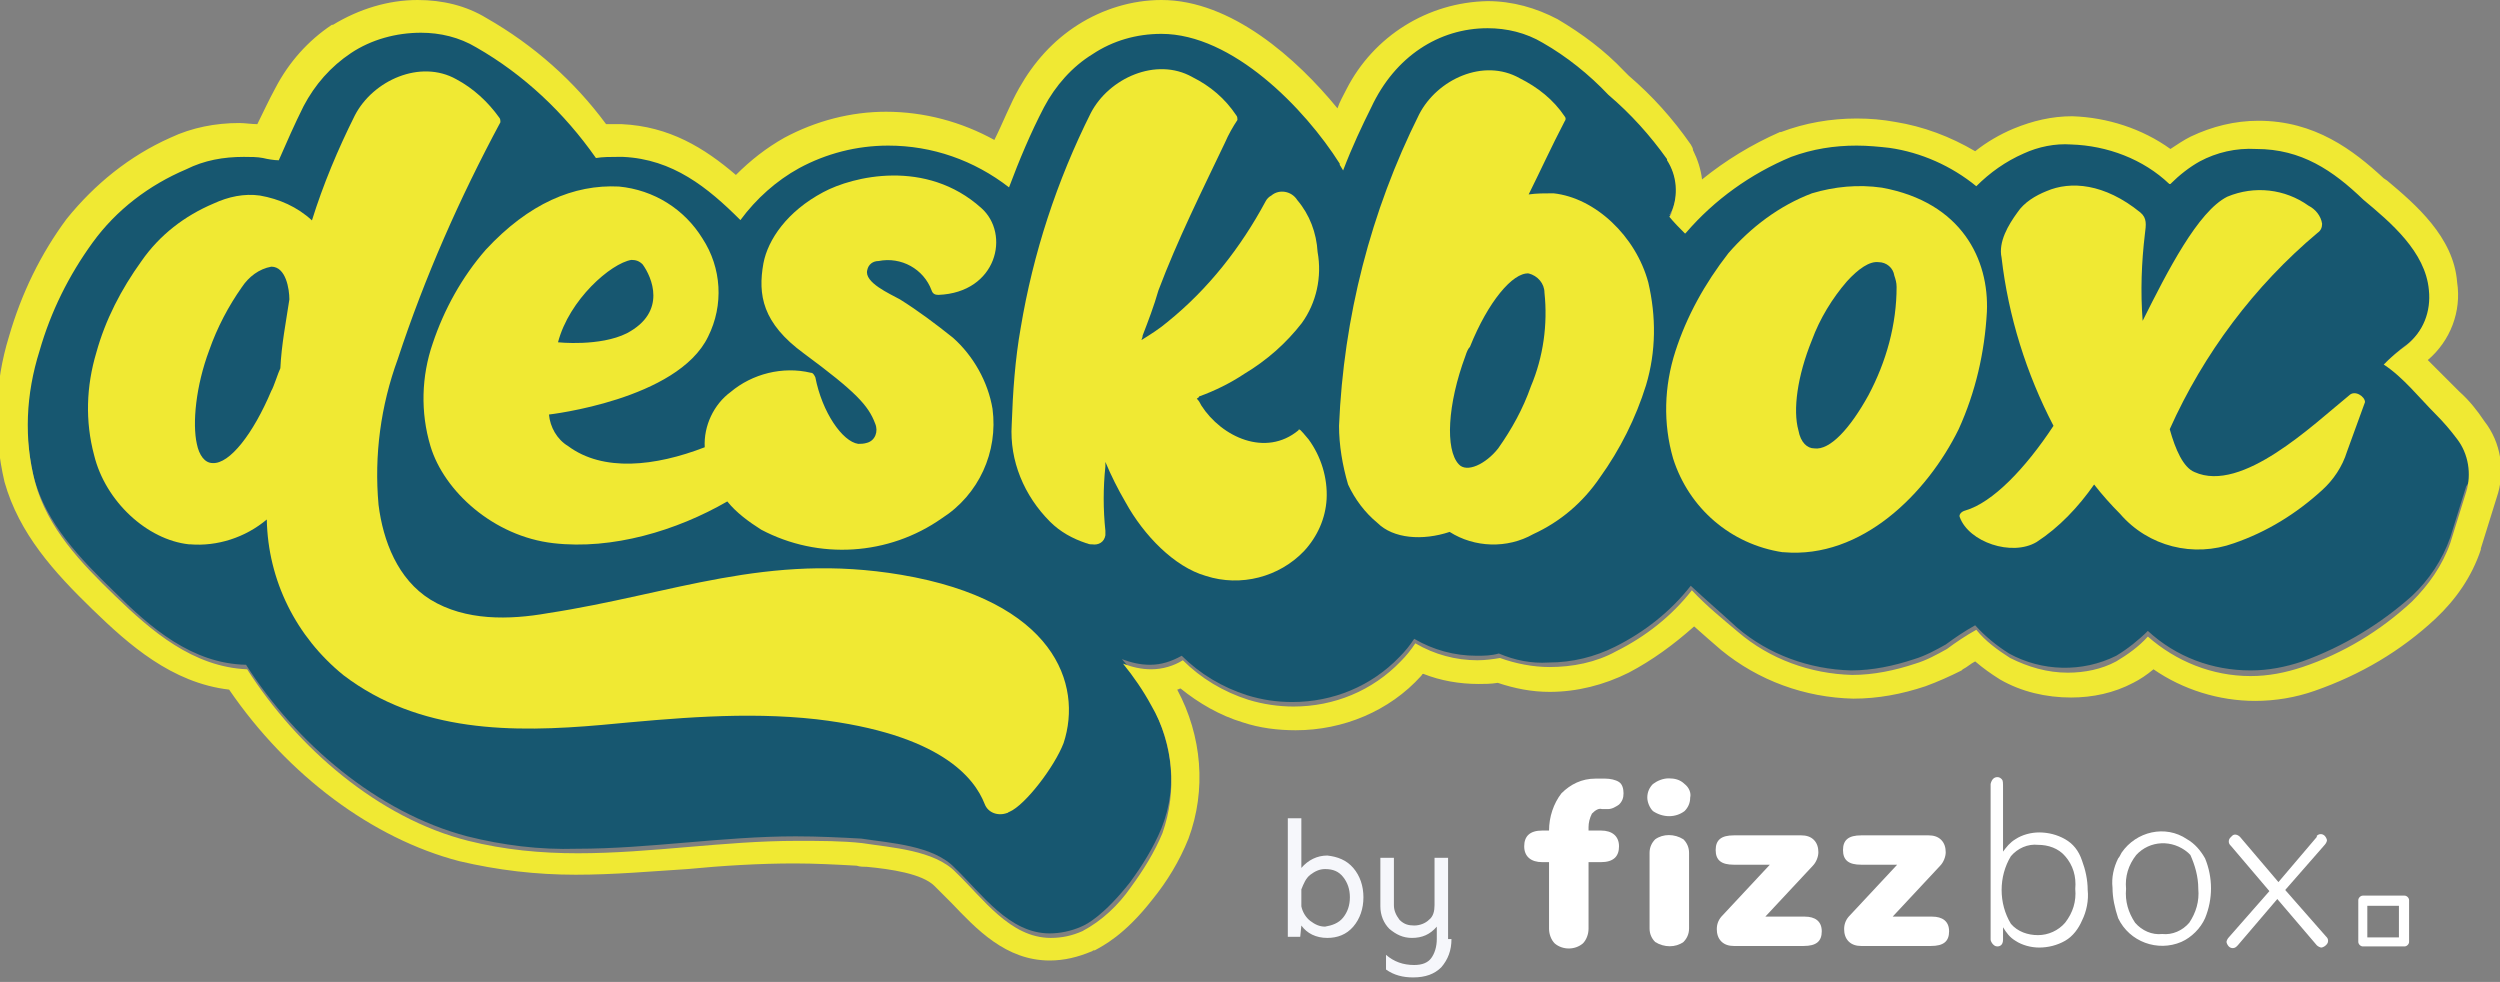 <?xml version="1.0" encoding="utf-8"?>
<!-- Generator: Adobe Illustrator 25.3.1, SVG Export Plug-In . SVG Version: 6.00 Build 0)  -->
<svg version="1.1" id="Layer_1" xmlns="http://www.w3.org/2000/svg" xmlns:xlink="http://www.w3.org/1999/xlink" x="0px" y="0px"
	 viewBox="0 0 221.5 87" style="enable-background:new 0 0 221.5 87;" xml:space="preserve">
<rect x="0" y="0" width="221.5" height="87" fill="#808080" stroke="none"/>
<style type="text/css">
	.st0{fill:#175770;}
	.st1{fill:#F0E933;}
	.st2{fill:#FFFFFF;}
	.st3{enable-background:new    ;}
	.st4{fill:#F6F7FB;}
</style>
<g id="deskbox" transform="translate(-62.885 -51.6)">
	<g id="Group_98" transform="translate(112.885 75.6)">
		<path id="Path_8" class="st0" d="M167.9,14.7c-0.6-0.8-1.2-1.5-1.9-2.2c-1.4-1.6-3-3-4.6-4.4c0.6-0.6,1.3-1.2,2-1.7
			c1.4-1.2,2.2-3,2-4.9c-0.4-3.4-3.4-5.9-5.8-8C156.8-9.1,154-11,150-11c-1.7,0-3.4,0.4-5,1.1c-1,0.5-1.9,1.2-2.6,2h-0.1
			c-2.4-2.2-5.5-3.5-8.7-3.5c-1.4,0-2.9,0.3-4.2,0.8c-1.6,0.7-3,1.7-4.2,2.9c-4.7-3.6-10.9-4.6-16.5-2.6c-3.6,1.5-6.8,3.8-9.3,6.7
			c-0.1,0.1-0.1,0.1-0.1,0.1c-0.5-0.5-1-1-1.4-1.5C98-5,98-5.2,98.1-5.3c0.7-1.5,0.5-3.2-0.4-4.6V-10c-1.5-2.1-3.2-4-5.2-5.7
			c-1.7-1.8-3.6-3.3-5.8-4.6c-1.5-0.8-3.2-1.3-4.9-1.3c-4.4,0.1-8.4,2.6-10.4,6.5c-0.8,1.6-1.7,3.5-2.5,5.6
			c-0.1-0.2-0.2-0.4-0.3-0.5V-10c-3.1-4.9-9.5-11.5-15.8-11.5c-2.2,0-4.3,0.6-6.1,1.8c-1.9,1.1-3.3,2.8-4.3,4.7
			c-1.2,2.3-2.2,4.7-3.1,7.1c-5.4-3.9-12.2-5-18.6-1.6c-2.1,1.1-3.9,2.7-5.2,4.6c-2.9-2.9-6.1-5.4-10.4-5.6c-0.8,0-1.6,0-2.4,0.1
			c-2.8-4-6.4-7.4-10.6-9.8c-1.5-0.8-3.2-1.3-4.9-1.3c-2.2,0-4.3,0.6-6.2,1.8c-1.8,1.2-3.2,2.8-4.2,4.7c-0.8,1.6-1.6,3.2-2.2,4.8
			c-0.4-0.1-1-0.2-1.4-0.2c-0.6-0.1-1.2-0.1-1.7-0.1c-1.8,0-3.5,0.4-5.1,1.1c-3.3,1.5-6.1,3.7-8.3,6.5c-2.1,2.9-3.7,6.2-4.7,9.6
			c-1.2,3.8-1.3,7.7-0.4,11.6c1.1,4.1,4.1,7.2,7.1,10.1c3.2,3.2,6.9,6.4,11.7,6.5c4.4,6.9,11.6,13.1,19.6,15.2
			c3.2,0.8,6.4,1.2,9.7,1.1c6.5,0,12.9-1.1,19.4-1.1c2,0,4,0.1,5.8,0.2c2.6,0.4,6.4,0.6,8.3,2.6c2.4,2.3,4.8,5.8,8.4,5.8
			c0.9,0,1.9-0.2,2.8-0.6c0.5-0.2,2-1,4.3-3.9c1.1-1.5,2.1-3.1,2.8-4.8c1.6-4,0.8-7.8-1-11.3c-0.7-1.3-1.5-2.6-2.5-3.7
			c0.8,0.3,1.6,0.5,2.5,0.5c1,0,1.9-0.3,2.8-0.8c1.6,1.6,3.6,2.8,5.8,3.5c1.3,0.4,2.6,0.6,4,0.6c3.6,0,7-1.4,9.5-4
			c0.5-0.5,0.9-1,1.3-1.6c1.7,1,3.6,1.5,5.5,1.5c0.7,0,1.3,0,2-0.2c1.4,0.6,2.9,0.9,4.4,0.8c2.1,0,4.1-0.5,5.9-1.4
			c2.6-1.3,4.9-3.1,6.7-5.4c1.4,1.3,2.8,2.5,4.1,3.7c2.8,2.4,6.4,3.7,10.1,3.8c1.9,0,3.8-0.4,5.6-1c1-0.3,1.9-0.8,2.8-1.3
			c0.8-0.6,1.7-1.2,2.6-1.7c0.9,1,1.9,1.8,3,2.5c2.9,1.6,6.5,1.7,9.5,0.2c1-0.6,2-1.4,2.8-2.2c2.5,2.3,5.7,3.5,9.1,3.5
			c1.6,0,3.1-0.3,4.6-0.8c3.6-1.3,6.9-3.3,9.7-5.8c1.5-1.4,2.7-3.2,3.4-5.2l1.4-4.5C169.3,18,169,16.1,167.9,14.7z"/>
		<path id="Path_9" class="st1" d="M81.8-21.5c1.7,0,3.4,0.4,4.9,1.3c2.1,1.2,4.1,2.8,5.8,4.6c2,1.7,3.7,3.6,5.2,5.7v0.1
			c0.9,1.4,1,3.1,0.4,4.6c0,0.1-0.1,0.3-0.2,0.4c0.4,0.5,0.9,1,1.4,1.5c0.1-0.1,0.1-0.1,0.1-0.1c2.5-2.9,5.7-5.2,9.3-6.7
			c1.9-0.7,3.8-1,5.8-1c1,0,2,0.1,2.9,0.2c2.8,0.4,5.5,1.6,7.7,3.4c1.2-1.2,2.6-2.2,4.2-2.9c1.3-0.6,2.8-0.9,4.2-0.8
			c3.2,0.1,6.4,1.3,8.7,3.5h0.1c0.8-0.8,1.7-1.5,2.6-2c1.5-0.8,3.2-1.2,5-1.1c4,0,6.8,1.9,9.5,4.5c2.4,2,5.5,4.6,5.8,8
			c0.2,1.9-0.5,3.7-2,4.9c-0.7,0.5-1.4,1.1-2,1.7c1.7,1.1,3.2,3,4.6,4.4c0.7,0.7,1.3,1.4,1.9,2.2c1,1.3,1.3,3.1,0.8,4.7l-1.4,4.5
			c-0.7,2-1.9,3.7-3.4,5.2c-2.8,2.6-6.1,4.6-9.7,5.8c-1.5,0.5-3,0.8-4.6,0.8c-3.4,0-6.6-1.3-9.1-3.5c-0.8,0.9-1.8,1.6-2.8,2.2
			c-1.3,0.7-2.8,1-4.3,1c-1.8,0-3.5-0.5-5.1-1.3c-1.1-0.7-2.2-1.5-3-2.5c-0.9,0.5-1.8,1.1-2.6,1.7c-0.9,0.5-1.8,1-2.8,1.3
			c-1.8,0.6-3.7,1-5.6,1c-3.7-0.1-7.3-1.4-10.1-3.8c-1.3-1.1-2.8-2.3-4.1-3.7c-1.8,2.3-4.1,4.1-6.7,5.4c-1.8,1-3.9,1.4-5.9,1.4
			c-1.5,0-3-0.3-4.4-0.8c-0.6,0.1-1.3,0.2-2,0.2c-1.9,0-3.8-0.5-5.5-1.5c-0.4,0.6-0.8,1.1-1.3,1.6c-2.5,2.6-5.9,4-9.5,4
			c-1.3,0-2.7-0.2-4-0.6c-2.2-0.7-4.2-1.9-5.8-3.5c-0.8,0.5-1.8,0.8-2.8,0.8c-0.9,0-1.7-0.2-2.5-0.5c0.9,1.1,1.8,2.4,2.5,3.7
			c2,3.4,2.3,7.6,1,11.3c-0.7,1.7-1.7,3.3-2.8,4.8c-1.1,1.6-2.6,3-4.3,3.9c-0.9,0.4-1.8,0.6-2.8,0.6c-3.6,0-6-3.5-8.4-5.8
			c-1.9-2-5.8-2.2-8.3-2.6c-1.8-0.2-3.7-0.2-5.8-0.2c-6.5,0-12.9,1.1-19.4,1.1c-3.3,0-6.5-0.3-9.7-1.1c-8-2-15.2-8.3-19.6-15.2
			c-4.8-0.2-8.5-3.4-11.7-6.5c-3-2.9-6-6-7.1-10.1c-1-3.8-0.8-7.8,0.4-11.6c1-3.5,2.6-6.7,4.7-9.6c2.1-2.9,5-5.1,8.3-6.5
			c1.6-0.8,3.3-1.1,5.1-1.1c0.6,0,1.2,0,1.7,0.1c0.4,0.1,1,0.2,1.4,0.2c0.7-1.6,1.4-3.2,2.2-4.8c1-1.9,2.4-3.5,4.2-4.7
			c1.8-1.2,4-1.8,6.2-1.8c1.7,0,3.4,0.4,4.9,1.3c4.2,2.4,7.8,5.8,10.6,9.8c0.6-0.1,1.3-0.1,1.9-0.1h0.5c4.4,0.2,7.5,2.7,10.4,5.6
			c1.4-1.9,3.2-3.5,5.2-4.6c2.4-1.3,5.1-2,7.9-2c3.9,0,7.6,1.3,10.7,3.7c0.9-2.4,1.9-4.8,3.1-7.1c1-1.9,2.5-3.6,4.3-4.7
			c1.8-1.2,3.9-1.8,6.1-1.8c6.3,0,12.7,6.6,15.8,11.5v0.1c0.1,0.2,0.2,0.3,0.3,0.5c0.8-2.1,1.7-4,2.5-5.6
			C73.6-19,77.5-21.5,81.8-21.5 M81.8-23.9c-5.3,0.1-10.1,3.1-12.5,7.8c-0.3,0.6-0.6,1.1-0.8,1.7c-3.6-4.4-9.4-9.6-15.6-9.6
			c-2.6,0-5.2,0.8-7.4,2.2c-2.2,1.4-3.9,3.3-5.2,5.6c-0.8,1.4-1.4,3-2.2,4.6c-2.9-1.6-6.2-2.5-9.6-2.5c-3.1,0-6.2,0.8-9,2.3l0,0
			c-1.6,0.9-3,2-4.3,3.3c-2.8-2.4-5.9-4.3-10.1-4.5H3.7c-2.8-3.8-6.4-7-10.6-9.4c-1.8-1.1-3.9-1.6-6.1-1.6c-2.6,0-5.2,0.8-7.5,2.2
			h-0.1c-2.1,1.4-3.8,3.3-5,5.6c-0.6,1.1-1.1,2.2-1.6,3.2c-0.5,0-1.1-0.1-1.6-0.1c-2.1,0-4.2,0.4-6.1,1.3c-3.6,1.6-6.7,4.1-9.2,7.2
			l0,0c-2.3,3.1-4,6.6-5.1,10.4c-1.3,4.2-1.4,8.6-0.4,12.9c1.3,4.6,4.4,8,7.8,11.3c3.2,3.1,7,6.5,12.1,7.1
			c5.2,7.6,12.7,13.2,20.4,15.2c3.4,0.8,6.8,1.2,10.3,1.2c3.4,0,6.7-0.3,9.9-0.5c3.1-0.3,6.4-0.5,9.5-0.5c1.8,0,3.7,0.1,5.5,0.2
			c0.3,0.1,0.6,0.1,0.9,0.1c2.1,0.2,4.9,0.6,6,1.7l0.1,0.1c0.4,0.4,0.9,0.9,1.4,1.4c2.2,2.3,4.8,5.1,8.7,5.1c1.3,0,2.5-0.3,3.7-0.8
			c0.1,0,0.1-0.1,0.2-0.1h0.1c0.7-0.4,2.6-1.3,5.1-4.5c1.3-1.6,2.4-3.4,3.2-5.4c1.6-4.3,1.2-9.1-1-13.2c0.1,0,0.2-0.1,0.3-0.1
			c1.6,1.3,3.5,2.4,5.5,3c1.5,0.5,3.1,0.7,4.7,0.7c4.2,0,8.3-1.7,11.1-4.8c0.1-0.1,0.1-0.2,0.2-0.2c1.5,0.6,3.2,0.9,4.9,0.9
			c0.5,0,1.1,0,1.7-0.1c1.5,0.5,3,0.8,4.6,0.8c2.4,0,4.8-0.6,7-1.7c2.1-1.1,4-2.5,5.8-4.1c0.9,0.8,1.7,1.5,2.4,2.1
			c3.3,2.7,7.4,4.2,11.7,4.3c2.2,0,4.3-0.4,6.4-1.1c1.1-0.4,2.2-0.9,3.2-1.4l0.1-0.1c0.4-0.2,0.7-0.5,1.1-0.7
			c0.7,0.6,1.4,1.1,2.2,1.6c1.9,1.1,4.1,1.6,6.3,1.6c1.9,0,3.8-0.4,5.5-1.3c0.6-0.3,1.2-0.7,1.8-1.2c2.6,1.8,5.8,2.8,9,2.8
			c1.8,0,3.6-0.3,5.3-0.9c4-1.4,7.6-3.5,10.7-6.4c1.8-1.7,3.2-3.7,4-6.1v-0.1l1.4-4.5c0.8-2.3,0.4-4.9-1.1-6.8
			c-0.6-0.9-1.3-1.8-2.2-2.6l-0.1-0.1l-1.4-1.4c-0.4-0.4-0.8-0.8-1.3-1.3c2-1.7,3-4.3,2.6-6.9C167.4-3,164-5.9,161.5-8l-0.3-0.2
			c-2.7-2.5-6.1-5.1-11.1-5.1c-2.1,0-4.1,0.5-6,1.4c-0.6,0.3-1.2,0.7-1.8,1.1c-2.5-1.8-5.6-2.8-8.7-2.9c-1.8,0-3.5,0.4-5.2,1.1
			c-1.2,0.5-2.4,1.2-3.4,2c-2.2-1.3-4.6-2.2-7.1-2.6c-1.1-0.2-2.2-0.3-3.4-0.3c-2.3,0-4.6,0.4-6.7,1.2h-0.1
			c-2.5,1.1-4.8,2.5-6.9,4.2c-0.1-0.9-0.4-1.8-0.8-2.6c0-0.2-0.1-0.3-0.2-0.5c-1.6-2.3-3.4-4.3-5.5-6.1l-0.4-0.4
			c-1.7-1.8-3.7-3.3-5.9-4.6C86.1-23.3,84-23.9,81.8-23.9L81.8-23.9z"/>
	</g>
	<g id="Group_99" transform="translate(120.724 81.727)">
		<path id="Path_10" class="st1" d="M22,20.8c-11.9-2-20.2,1.7-31.3,3.4c-3.4,0.6-7.3,0.7-10.4-1.2c-2.9-1.8-4.2-5.2-4.6-8.4
			c-0.4-4.4,0.2-8.8,1.7-12.9c2.4-7.3,5.5-14.3,9.1-21c0-0.1,0-0.3-0.1-0.4c-1-1.4-2.3-2.6-3.8-3.4c-3.2-1.8-7.4,0.1-9,3.2
			c-1.5,3-2.8,6.1-3.8,9.3c-1.3-1.2-2.9-1.9-4.6-2.2c-1.4-0.2-2.8,0.1-4.1,0.7c-2.6,1.1-4.8,2.8-6.4,5.1c-1.8,2.5-3.2,5.2-4,8.1
			c-0.9,3-1,6.1-0.2,9.1c1,4.1,4.7,7.5,8.4,7.9h0.1c2.4,0.2,4.9-0.6,6.8-2.2c0.1,5.4,2.6,10.4,6.8,13.8c6.7,5.1,15,5.1,22.9,4.4
			c6.4-0.6,12.7-1.2,19-0.5c11,1.3,14,5.2,14.9,7.5c0.3,0.8,1.2,1.1,2,0.8c0.1,0,0.1-0.1,0.2-0.1c1.4-0.6,4-4,4.8-6.1
			C38.1,30.5,35.6,23.1,22,20.8z M-33,2.5c-0.2,0.4-0.6,1.7-0.8,2c-1.6,3.8-3.7,6.5-5.2,6.4c-0.7,0-1.2-0.7-1.4-1.7
			c-0.4-1.8-0.1-5.1,1.1-8.3c0.7-2,1.7-3.9,2.9-5.6c0.6-0.9,1.5-1.6,2.6-1.8c1.3,0,1.6,2,1.6,2.9C-32.5-1.6-32.9,0.4-33,2.5z"/>
		<path id="Path_11" class="st1" d="M-14.8-8c-2.1,2.4-3.7,5.3-4.7,8.3c-1,2.9-1.1,6.1-0.2,9.1c1.2,4,5.6,8,10.9,8.6
			c5.2,0.6,10.9-1.1,15.4-3.7c0.8,1,1.9,1.8,3,2.5c5.1,2.7,11.3,2.3,16-1c3.3-2.1,5-5.9,4.5-9.7c-0.4-2.4-1.7-4.7-3.5-6.3
			c-1.5-1.2-3.1-2.4-4.7-3.4C21-4.1,18.7-5.1,19-6.2C19.1-6.7,19.5-7,20-7c2-0.4,4,0.7,4.7,2.6C24.8-4.1,25-4,25.3-4
			c5.2-0.2,6.4-5.4,3.8-7.7c-4.9-4.4-11.4-2.8-14-1.4c-3.2,1.7-4.9,4.2-5.3,6.3c-0.5,2.8-0.1,5.3,3.6,8c4.6,3.4,5.7,4.6,6.3,6.2
			c0.3,0.7,0,1.5-0.7,1.7c-0.3,0.1-0.6,0.1-0.8,0.1c-1.4-0.2-3.2-2.8-3.8-5.9c-0.1-0.2-0.2-0.4-0.4-0.4c-2.5-0.6-5.2,0.1-7.1,1.7
			c-1.5,1.1-2.4,3-2.3,4.9c-4.4,1.7-9,2.2-12.1-0.1c-1-0.6-1.6-1.7-1.7-2.8c0,0,11.4-1.3,14.1-6.9c1.4-2.8,1.2-6.1-0.5-8.7
			c-1.6-2.6-4.3-4.3-7.4-4.6C-7-13.8-11-12.1-14.8-8z M-1.9-7.1c0.4,0,0.7,0.1,1,0.4c0.8,1.1,2.2,4.2-1.4,6.1
			c-2.4,1.2-6.1,0.8-6.1,0.8C-7.4-3.6-3.7-6.8-1.9-7.1L-1.9-7.1z"/>
		<path id="Path_12" class="st1" d="M57.4,8c-0.1-0.1-0.2-0.1-0.2,0c-2.9,2.4-6.8,0.6-8.6-2.2c-0.1-0.2-0.2-0.4-0.4-0.6
			c0.1-0.1,0.2-0.1,0.2-0.2c1.4-0.5,2.8-1.2,4-2c2-1.2,3.7-2.7,5.1-4.5c1.3-1.8,1.8-4.1,1.4-6.3c-0.1-1.7-0.7-3.3-1.8-4.6
			c-0.5-0.8-1.6-1-2.3-0.4c-0.2,0.1-0.4,0.3-0.5,0.5c-2.2,4.1-5.1,7.8-8.7,10.7c-0.7,0.6-1.5,1.1-2.3,1.6c0-0.1,0.1-0.2,0.1-0.4
			c0.5-1.3,1-2.6,1.4-4c1.7-4.5,3.8-8.7,5.9-13.1c0.3-0.7,0.7-1.4,1.1-2c0-0.1,0-0.3-0.1-0.4c-1-1.5-2.3-2.6-3.9-3.4
			c-3.2-1.8-7.4,0.1-9,3.2c-3,6-5.1,12.4-6.2,19c-0.5,2.8-0.7,5.7-0.8,8.6c-0.2,3.2,1.1,6.3,3.4,8.6c0.9,0.9,2,1.5,3.2,1.9
			c0.1,0,0.2,0.1,0.4,0.1h0.1c0.6,0.1,1.1-0.2,1.2-0.8c0-0.1,0-0.2,0-0.4c-0.2-1.9-0.2-3.8,0-5.7v-0.4c0.5,1.2,1.1,2.4,1.8,3.6
			c1.6,2.9,4.3,5.7,7.1,6.5c3.1,1,6.5,0.1,8.7-2.2c1.2-1.3,1.9-2.9,2-4.6c0.1-1.9-0.5-3.8-1.6-5.3C58,8.7,57.7,8.3,57.4,8z"/>
		<path id="Path_13" class="st1" d="M79.8-13L79.8-13c-0.8,0-1.5,0-2.2,0.1c1-2,2-4.2,3.2-6.5c0.1-0.1,0.1-0.3,0-0.4
			c-1-1.5-2.4-2.6-4-3.4c-3.2-1.8-7.3,0.1-8.9,3.2c-4.3,8.6-6.7,18-7.1,27.6c0,1.7,0.3,3.5,0.8,5.2c0.6,1.3,1.5,2.5,2.6,3.4
			c1.4,1.4,4,1.6,6.4,0.8c2.2,1.4,5.1,1.5,7.4,0.2c2.4-1.1,4.4-2.8,5.9-5C85.7,9.7,87.1,6.9,88,4c0.9-3,0.9-6.1,0.2-9.1
			C87.1-9.2,83.5-12.6,79.8-13z M77.8,4.1c-0.7,2-1.7,3.8-2.9,5.5c-1.1,1.4-2.8,2.2-3.5,1.4c-1.2-1.3-1-5.3,0.6-9.6
			c0.1-0.3,0.2-0.6,0.4-0.8c1.6-4,3.8-6.6,5.2-6.5c0.8,0.2,1.4,0.9,1.4,1.7C79.3-1.4,78.9,1.5,77.8,4.1L77.8,4.1z"/>
		<path id="Path_14" class="st1" d="M150.3,4.9c-3.2,2.6-9.5,8.7-13.7,6.8c-1-0.4-1.7-2-2.2-3.8c3-6.7,7.5-12.7,13.1-17.4
			c0.3-0.2,0.4-0.5,0.4-0.8c-0.1-0.7-0.6-1.3-1.2-1.6c-2.1-1.5-4.8-1.8-7.2-0.8c-2.6,1.3-5.3,6.6-7.5,11c-0.2-2.6-0.1-5.2,0.2-7.7
			c0.1-0.8,0.2-1.4-0.4-1.9c-3.2-2.6-6.2-2.8-8.3-1.9c-1,0.4-2,1-2.6,1.9c-0.8,1.1-1.7,2.6-1.4,4c0.6,5.2,2.2,10.3,4.6,14.9
			c-2.5,3.8-5.4,6.8-7.8,7.5c-0.4,0.1-0.6,0.4-0.5,0.6c0.8,2.2,4.6,3.5,6.8,2.2c2-1.3,3.7-3.1,5.1-5.1c0.7,0.9,1.5,1.8,2.3,2.6
			c2.5,2.9,6.5,3.9,10.1,2.6c2.9-1,5.5-2.6,7.8-4.7c1-0.9,1.8-2.1,2.2-3.4l1.6-4.4C151.7,5,150.8,4.4,150.3,4.9z"/>
		<path id="Path_15" class="st1" d="M118.2-2.5c0.2-4.6-2.2-9.7-9.3-11c-2.1-0.3-4.2-0.1-6.2,0.5c-2.9,1.1-5.4,3-7.4,5.3
			C93.2-5,91.6-2.1,90.6,1c-1,3.1-1.1,6.4-0.2,9.5c1.4,4.4,5.1,7.6,9.7,8.3h0.1c6.9,0.6,12.7-5.2,15.5-10.9
			C117.2,4.6,118,1.1,118.2-2.5z M107.7,4.9c-1.6,2.9-3.4,4.9-4.8,4.7c-0.6,0-1.2-0.5-1.4-1.6c-0.5-1.8-0.1-4.8,1.2-8
			c0.7-1.9,1.8-3.7,3.1-5.2c1-1.1,2-1.8,2.8-1.7c0.7,0,1.3,0.5,1.4,1.2c0.1,0.3,0.2,0.6,0.2,1C110.2-1.4,109.3,1.9,107.7,4.9
			L107.7,4.9z"/>
	</g>
</g>
<g id="fizzbox-logo-White" transform="translate(224.273 100.366)">
	<g id="Group_186" transform="translate(-39.128 -7.513)">
		<g id="_Group_" transform="translate(0 0.033)">
			<path id="_Compound_Path_" class="st2" d="M-44.1-20.8c-0.2,0.4-0.3,0.8-0.3,1.2v0.3h1.1c1,0,1.6,0.5,1.6,1.4
				c0,0.9-0.5,1.4-1.6,1.4h-1.1v5.9c0,0.5-0.2,1-0.5,1.3c-0.7,0.6-1.8,0.6-2.5,0c-0.3-0.3-0.5-0.8-0.5-1.3v-5.9h-0.6
				c-1,0-1.6-0.5-1.6-1.4c0-0.9,0.5-1.4,1.6-1.4h0.6c0-1.2,0.4-2.4,1.1-3.3c0.8-0.8,1.8-1.3,3-1.3l0,0c0,0,0.4,0,0.9,0
				c0.4,0,0.9,0.1,1.2,0.3c0.3,0.2,0.4,0.6,0.4,1c0,0.4-0.1,0.7-0.4,1c-0.3,0.2-0.6,0.4-1,0.4l-0.5,0
				C-43.5-21.3-43.8-21.1-44.1-20.8z"/>
		</g>
		<g id="_Group_2" transform="translate(10.806 0.11)">
			<path id="_Compound_Path_2" class="st2" d="M-49.5-21.1c-0.3-0.3-0.5-0.8-0.5-1.2c0-0.5,0.2-0.9,0.5-1.2c0.4-0.3,0.9-0.5,1.4-0.5
				c0.5,0,1,0.1,1.4,0.5c0.4,0.3,0.6,0.8,0.5,1.2c0,0.5-0.2,0.9-0.5,1.2C-47.5-20.5-48.6-20.5-49.5-21.1z M-49.3-9.5
				c-0.3-0.3-0.5-0.7-0.5-1.2v-6.7c0-0.5,0.2-0.9,0.5-1.2c0.7-0.5,1.7-0.5,2.5,0c0.3,0.3,0.5,0.7,0.5,1.2v6.7c0,0.5-0.2,0.9-0.5,1.2
				C-47.5-9-48.5-9-49.3-9.5L-49.3-9.5z"/>
		</g>
		<g id="_Group_3" transform="translate(16.763 5.16)">
			<path id="_Compound_Path_3" class="st2" d="M-40.5-15.5c0,0.9-0.5,1.3-1.6,1.3h-6.2c-0.4,0-0.8-0.1-1.1-0.4
				c-0.3-0.3-0.4-0.7-0.4-1.1c0-0.5,0.2-0.9,0.5-1.2l4.2-4.5h-3.2c-1.1,0-1.6-0.4-1.6-1.3c0-0.9,0.5-1.3,1.6-1.3h6
				c0.4,0,0.8,0.1,1.1,0.4c0.3,0.3,0.4,0.7,0.4,1.1c0,0.4-0.2,0.9-0.5,1.2l-4.2,4.5h3.5C-41.1-16.8-40.5-16.4-40.5-15.5z"/>
		</g>
		<g id="_Group_4" transform="translate(28.045 5.16)">
			<path id="_Compound_Path_4" class="st2" d="M-40.5-15.5c0,0.9-0.5,1.3-1.6,1.3h-6.2c-0.4,0-0.8-0.1-1.1-0.4
				c-0.3-0.3-0.4-0.7-0.4-1.1c0-0.5,0.2-0.9,0.5-1.2l4.2-4.5h-3.2c-1.1,0-1.6-0.4-1.6-1.3s0.5-1.3,1.6-1.3h6c0.4,0,0.8,0.1,1.1,0.4
				c0.3,0.3,0.4,0.7,0.4,1.1c0,0.4-0.2,0.9-0.5,1.2l-4.2,4.5h3.5C-41.1-16.8-40.5-16.4-40.5-15.5z"/>
		</g>
		<g id="Group_185" transform="translate(41.224)">
			<path id="Path_673" class="st2" d="M-43.4-18.5c-0.7-0.4-1.5-0.6-2.3-0.6c-0.7,0-1.5,0.2-2.1,0.6c-0.5,0.3-0.8,0.7-1.1,1.1V-23
				c0-0.5,0-0.7-0.1-0.8c-0.1-0.1-0.2-0.2-0.4-0.2c-0.3,0-0.5,0.2-0.6,0.6v13.8c0,0.1,0.1,0.3,0.2,0.4c0.1,0.1,0.2,0.2,0.4,0.2
				c0.2,0,0.5-0.1,0.5-0.6v-1.1c0.3,0.5,0.6,0.9,1.1,1.2c0.6,0.4,1.4,0.6,2.1,0.6c0.8,0,1.6-0.2,2.3-0.6c0.7-0.4,1.2-1.1,1.5-1.8
				c0.4-0.8,0.6-1.8,0.5-2.7c0-0.9-0.2-1.8-0.5-2.6C-42.2-17.5-42.7-18.1-43.4-18.5z M-42.5-14.1c0.1,1.1-0.2,2.1-0.9,3l0,0
				c-0.6,0.7-1.5,1.1-2.4,1.1c-0.9,0-1.8-0.3-2.4-1c-1.1-1.8-1.1-4.2,0-6c0.6-0.7,1.5-1.1,2.4-1c0.9,0,1.8,0.3,2.4,1
				C-42.7-16.2-42.4-15.2-42.5-14.1L-42.5-14.1z"/>
			<path id="Path_674" class="st2" d="M-32.6-18.5c-1.9-1.3-4.5-0.7-5.8,1.2c-0.1,0.2-0.2,0.4-0.3,0.5c-0.4,0.8-0.6,1.7-0.5,2.6
				c0,0.9,0.2,1.8,0.5,2.7c1,2.1,3.5,3,5.6,2.1c0.9-0.4,1.7-1.2,2.1-2.1c0.7-1.7,0.7-3.6,0-5.3C-31.4-17.5-31.9-18.1-32.6-18.5z
				 M-31.6-14.1c0.1,1.1-0.2,2.1-0.8,3c-0.6,0.7-1.5,1.1-2.4,1c-0.9,0.1-1.8-0.3-2.4-1c-0.6-0.9-0.9-1.9-0.8-3
				c-0.1-1.1,0.2-2.1,0.9-3c1.2-1.3,3.2-1.4,4.6-0.2c0.1,0.1,0.1,0.1,0.2,0.2C-31.9-16.2-31.6-15.2-31.6-14.1L-31.6-14.1z"/>
			<path id="Path_675" class="st2" d="M-20.3-9.9l-3.6-4.1l3.5-4c0.1-0.1,0.2-0.3,0.2-0.4c0-0.1-0.1-0.3-0.2-0.4
				c-0.2-0.2-0.5-0.2-0.7,0c0,0,0,0,0,0.1l-3.4,4l-3.4-4c-0.2-0.2-0.5-0.3-0.7-0.1c0,0,0,0-0.1,0.1c-0.1,0.1-0.2,0.2-0.2,0.4
				c0,0.2,0.1,0.3,0.2,0.4l3.4,4l-3.6,4.1c-0.1,0.1-0.2,0.3-0.2,0.4c0,0.1,0.1,0.3,0.2,0.4c0.2,0.2,0.5,0.2,0.7,0c0,0,0,0,0.1-0.1
				l3.5-4.1l3.5,4.1c0.1,0.1,0.3,0.2,0.4,0.2c0.1,0,0.3-0.1,0.4-0.2c0.1-0.1,0.2-0.2,0.2-0.4C-20.1-9.7-20.2-9.8-20.3-9.9z"/>
		</g>
		<path id="Path_676" class="st2" d="M27.9-9h-3.7c-0.2,0-0.4-0.2-0.4-0.4v0v-3.7c0-0.2,0.2-0.4,0.4-0.4l0,0h3.7
			c0.2,0,0.4,0.2,0.4,0.4v0v3.7C28.3-9.2,28.1-9,27.9-9L27.9-9z M24.6-9.8h2.8v-2.8h-2.8V-9.8z"/>
	</g>
</g>
<g class="st3">
	<path class="st4" d="M119.9,76.9c0.6,0.7,0.9,1.6,0.9,2.6c0,1-0.3,1.9-0.9,2.6c-0.6,0.7-1.4,1-2.3,1c-1,0-1.8-0.4-2.3-1.1l-0.1,1
		h-1.1V72.5h1.2v4.4c0.6-0.7,1.4-1.1,2.3-1.1C118.5,75.9,119.3,76.2,119.9,76.9z M119,81.3c0.4-0.5,0.6-1.1,0.6-1.8
		s-0.2-1.3-0.6-1.8c-0.4-0.5-0.9-0.7-1.6-0.7c-0.5,0-0.9,0.2-1.3,0.5s-0.6,0.8-0.8,1.3v1.5c0.1,0.5,0.4,1,0.8,1.3
		c0.4,0.3,0.8,0.5,1.3,0.5C118,82,118.6,81.8,119,81.3z"/>
	<path class="st4" d="M128.6,83.2c0,1-0.3,1.8-0.9,2.5c-0.6,0.6-1.4,0.9-2.5,0.9c-0.9,0-1.7-0.2-2.4-0.7v-1.3
		c0.7,0.6,1.5,0.9,2.5,0.9c0.7,0,1.2-0.2,1.5-0.6c0.3-0.4,0.5-1,0.5-1.7v-1.1c-0.6,0.7-1.3,1-2.2,1c-0.8,0-1.4-0.3-2-0.8
		c-0.5-0.5-0.8-1.2-0.8-2V76h1.2v4.2c0,0.5,0.2,0.9,0.5,1.3c0.4,0.4,0.8,0.5,1.3,0.5c0.5,0,1-0.2,1.3-0.5c0.4-0.3,0.5-0.8,0.5-1.3
		V76h1.2V83.2z"/>
</g>
</svg>
